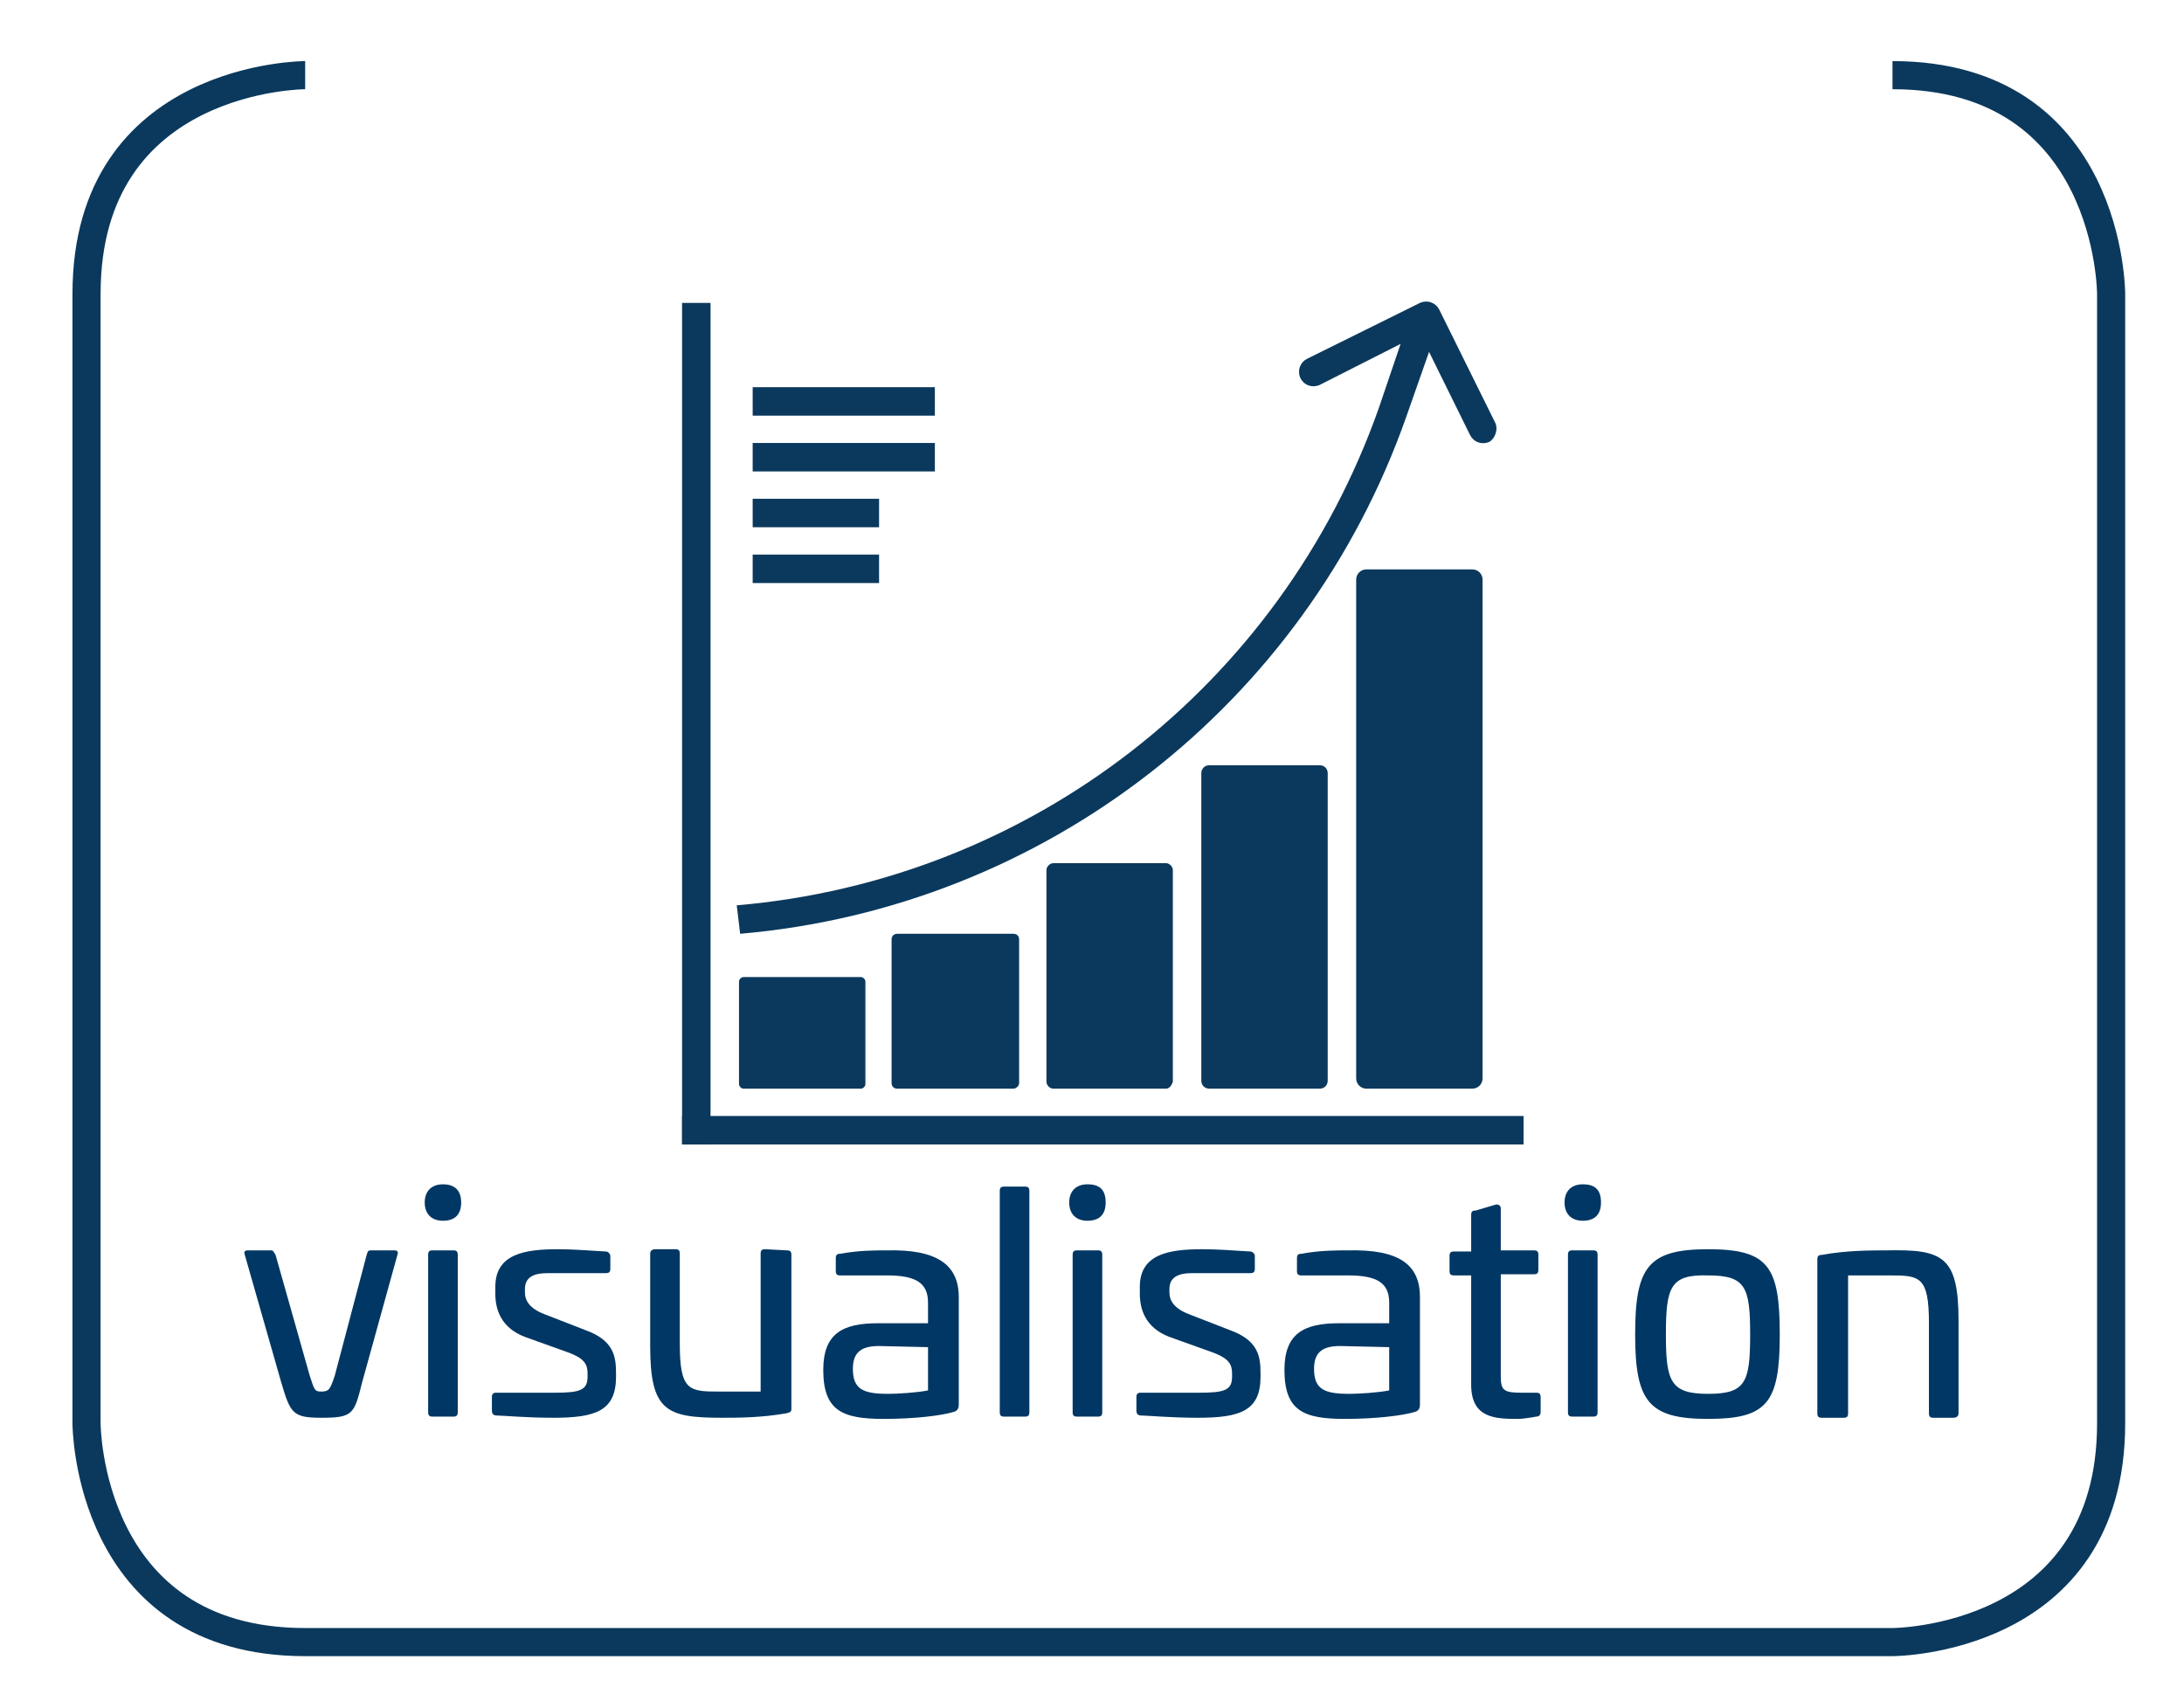 <?xml version="1.0" encoding="utf-8"?>
<!-- Generator: Adobe Illustrator 23.1.0, SVG Export Plug-In . SVG Version: 6.00 Build 0)  -->
<svg version="1.1" id="Ebene_1" xmlns="http://www.w3.org/2000/svg" xmlns:xlink="http://www.w3.org/1999/xlink" x="0px" y="0px"
	 viewBox="0 0 191.8 150" style="enable-background:new 0 0 191.8 150;" xml:space="preserve">
<style type="text/css">
	.st0{fill:#0B395D;}
	.st1{fill:none;stroke:#0B395D;stroke-width:2.47;}
	.st2{fill:#003764;}
</style>
<g id="visulisation">
	<g>
		<g>
			<g>
				<rect x="66.1" y="34" class="st0" width="16" height="2.5"/>
			</g>
		</g>
		<g>
			<g>
				<rect x="66.1" y="38.9" class="st0" width="16" height="2.5"/>
			</g>
		</g>
		<g>
			<g>
				<rect x="66.1" y="43.8" class="st0" width="11.1" height="2.5"/>
			</g>
		</g>
		<g>
			<g>
				<rect x="66.1" y="48.7" class="st0" width="11.1" height="2.5"/>
			</g>
		</g>
		<g>
			<g>
				<rect x="59.9" y="98" class="st0" width="73.9" height="2.5"/>
			</g>
			<g>
				<g>
					<rect x="59.9" y="26.6" class="st0" width="2.5" height="73.9"/>
				</g>
			</g>
		</g>
		<g>
			<g>
				<path class="st0" d="M131.3,37.1l-4.9-9.9c-0.3-0.6-1-0.9-1.7-0.6l0,0l-9.9,4.9c-0.6,0.3-0.9,1-0.6,1.7c0.3,0.6,1,0.9,1.7,0.6
					l7.1-3.6l-1.9,5.6c-8.6,24.4-30.6,41.5-56.4,43.7L65,82c26.7-2.3,49.6-20.1,58.5-45.4l2-5.7l3.6,7.3c0.3,0.6,1,0.9,1.7,0.6
					C131.3,38.5,131.6,37.7,131.3,37.1z"/>
			</g>
		</g>
		<g>
			<path class="st0" d="M129.3,95.6H120c-0.5,0-0.9-0.4-0.9-0.9V50.9c0-0.5,0.4-0.9,0.9-0.9h9.3c0.5,0,0.9,0.4,0.9,0.9v43.8
				C130.2,95.2,129.8,95.6,129.3,95.6z"/>
			<path class="st0" d="M115.9,95.6h-9.7c-0.4,0-0.7-0.3-0.7-0.7v-27c0-0.4,0.3-0.7,0.7-0.7h9.7c0.4,0,0.7,0.3,0.7,0.7v27
				C116.6,95.3,116.3,95.6,115.9,95.6z"/>
			<path class="st0" d="M102.4,95.6h-9.9c-0.3,0-0.6-0.3-0.6-0.6V76.4c0-0.3,0.3-0.6,0.6-0.6h9.9c0.3,0,0.6,0.3,0.6,0.6V95
				C102.9,95.3,102.7,95.6,102.4,95.6z"/>
			<path class="st0" d="M89,95.6H78.8c-0.3,0-0.5-0.2-0.5-0.5V82.5c0-0.3,0.2-0.5,0.5-0.5H89c0.3,0,0.5,0.2,0.5,0.5v12.6
				C89.5,95.4,89.2,95.6,89,95.6z"/>
			<path class="st0" d="M75.6,95.6H65.3c-0.2,0-0.4-0.2-0.4-0.4v-9c0-0.2,0.2-0.4,0.4-0.4h10.3c0.2,0,0.4,0.2,0.4,0.4v9
				C76,95.4,75.8,95.6,75.6,95.6z"/>
		</g>
	</g>
	<path class="st1" d="M26.8,6.6c0,0-19.2,0-19.2,19.2V125c0,0,0,19.2,19.2,19.2h139.4c0,0,19.2,0,19.2-19.2V25.8
		c0,0,0-19.2-19.2-19.2C166.2,6.6,26.8,6.6,26.8,6.6z"/>
	<g>
		<path class="st2" d="M34.6,109.8c0.3,0,0.4,0.1,0.3,0.4l-3.1,11.2c-0.7,2.8-0.8,3.1-3.6,3.1c-2.5,0-2.7-0.4-3.5-3.1l-3.2-11.2
			c-0.1-0.3,0-0.4,0.3-0.4h2c0.2,0,0.2,0.1,0.4,0.4l3,10.6c0.4,1.2,0.4,1.4,1,1.4c0.7,0,0.8-0.2,1.2-1.4l2.8-10.6
			c0.1-0.3,0.1-0.4,0.4-0.4H34.6z"/>
		<path class="st2" d="M40.5,105.6c0,1-0.5,1.6-1.6,1.6c-1,0-1.6-0.6-1.6-1.6s0.6-1.6,1.6-1.6S40.5,104.5,40.5,105.6z M39.8,109.8
			c0.3,0,0.4,0.1,0.4,0.4V124c0,0.3-0.1,0.4-0.4,0.4H38c-0.3,0-0.4-0.1-0.4-0.4v-13.8c0-0.3,0.1-0.4,0.4-0.4H39.8z"/>
		<path class="st2" d="M53.2,109.9c0.2,0,0.4,0.2,0.4,0.4v1.1c0,0.3-0.1,0.4-0.4,0.4h-5.1c-1.3,0-2,0.4-2,1.4v0.3
			c0,0.7,0.4,1.4,1.7,1.9l3.6,1.4c2.5,0.9,2.7,2.3,2.7,3.8v0.3c0,3-1.8,3.6-5.5,3.6c-2.4,0-4.5-0.2-5-0.2c-0.3,0-0.4-0.2-0.4-0.4
			v-1.2c0-0.3,0.1-0.4,0.4-0.4h5.1c2.2,0,2.9-0.2,2.9-1.4v-0.3c0-0.8-0.3-1.3-1.6-1.8l-3.9-1.4c-2.1-0.8-2.6-2.4-2.6-3.8V113
			c0-2.9,2.6-3.3,5.5-3.3C50.2,109.7,51.6,109.8,53.2,109.9z"/>
		<path class="st2" d="M69.1,109.8c0.3,0,0.4,0.1,0.4,0.4v13.5c0,0.3-0.1,0.3-0.4,0.4c-2.2,0.4-4.4,0.4-5.7,0.4
			c-4.9,0-6.3-0.6-6.3-6.3v-8.1c0-0.3,0.2-0.4,0.5-0.4h1.7c0.3,0,0.4,0.1,0.4,0.4v7.9c0,4.1,0.8,4.2,3.4,4.2h3.7v-12.1
			c0-0.3,0.1-0.4,0.4-0.4L69.1,109.8L69.1,109.8z"/>
		<path class="st2" d="M84.2,113.9v9.4c0,0.2,0,0.6-0.5,0.7c-1,0.3-3.3,0.6-6.1,0.6c-3.6,0-5.3-0.7-5.3-4.3c0-3.2,1.7-4.1,4.8-4.1
			h4.4v-1.8c0-1.7-1-2.4-3.6-2.4h-4.1c-0.3,0-0.4-0.1-0.4-0.4v-1.1c0-0.3,0.1-0.4,0.4-0.4c1.6-0.3,3-0.3,4.1-0.3
			C82.2,109.7,84.2,111,84.2,113.9z M77.2,118.2c-1.5,0-2.3,0.5-2.3,2c0,1.8,0.9,2.2,3.1,2.2c0.8,0,2.5-0.1,3.5-0.3v-3.8L77.2,118.2
			L77.2,118.2z"/>
		<path class="st2" d="M90,104.2c0.3,0,0.4,0.1,0.4,0.4V124c0,0.3-0.1,0.4-0.4,0.4h-1.8c-0.3,0-0.4-0.1-0.4-0.4v-19.4
			c0-0.3,0.1-0.4,0.4-0.4H90z"/>
		<path class="st2" d="M97.1,105.6c0,1-0.5,1.6-1.6,1.6c-1,0-1.6-0.6-1.6-1.6s0.6-1.6,1.6-1.6C96.6,104,97.1,104.5,97.1,105.6z
			 M96.4,109.8c0.3,0,0.4,0.1,0.4,0.4V124c0,0.3-0.1,0.4-0.4,0.4h-1.8c-0.3,0-0.4-0.1-0.4-0.4v-13.8c0-0.3,0.1-0.4,0.4-0.4H96.4z"/>
		<path class="st2" d="M109.8,109.9c0.2,0,0.4,0.2,0.4,0.4v1.1c0,0.3-0.1,0.4-0.4,0.4h-5.1c-1.3,0-2,0.4-2,1.4v0.3
			c0,0.7,0.4,1.4,1.7,1.9l3.6,1.4c2.5,0.9,2.7,2.3,2.7,3.8v0.3c0,3-1.8,3.6-5.5,3.6c-2.4,0-4.5-0.2-5-0.2c-0.3,0-0.4-0.2-0.4-0.4
			v-1.2c0-0.3,0.1-0.4,0.4-0.4h5.1c2.2,0,2.9-0.2,2.9-1.4v-0.3c0-0.8-0.3-1.3-1.6-1.8l-3.9-1.4c-2.1-0.8-2.6-2.4-2.6-3.8V113
			c0-2.9,2.6-3.3,5.5-3.3C106.9,109.7,108.2,109.8,109.8,109.9z"/>
		<path class="st2" d="M124.7,113.9v9.4c0,0.2,0,0.6-0.5,0.7c-1,0.3-3.3,0.6-6.1,0.6c-3.6,0-5.3-0.7-5.3-4.3c0-3.2,1.7-4.1,4.8-4.1
			h4.4v-1.8c0-1.7-1-2.4-3.6-2.4h-4.1c-0.3,0-0.4-0.1-0.4-0.4v-1.1c0-0.3,0.1-0.4,0.4-0.4c1.6-0.3,3-0.3,4.1-0.3
			C122.8,109.7,124.7,111,124.7,113.9z M117.7,118.2c-1.5,0-2.3,0.5-2.3,2c0,1.8,0.9,2.2,3.1,2.2c0.8,0,2.5-0.1,3.5-0.3v-3.8
			L117.7,118.2L117.7,118.2z"/>
		<path class="st2" d="M131.3,105.8c0.3-0.1,0.5,0.1,0.5,0.3v3.7h2.9c0.3,0,0.4,0.1,0.4,0.4v1.3c0,0.3-0.1,0.4-0.4,0.4h-2.9v9
			c0,1.2,0.3,1.4,1.8,1.4h1.3c0.3,0,0.4,0.1,0.4,0.4v1.3c0,0.2-0.1,0.4-0.4,0.4c-0.5,0.1-1.3,0.2-1.5,0.2c-2,0-4.2,0-4.2-3V112h-1.5
			c-0.3,0-0.4-0.1-0.4-0.4v-1.3c0-0.3,0.1-0.4,0.4-0.4h1.5v-3.2c0-0.3,0.1-0.4,0.4-0.4L131.3,105.8z"/>
		<path class="st2" d="M140.6,105.6c0,1-0.5,1.6-1.6,1.6c-1,0-1.6-0.6-1.6-1.6s0.6-1.6,1.6-1.6C140.1,104,140.6,104.5,140.6,105.6z
			 M139.9,109.8c0.3,0,0.4,0.1,0.4,0.4V124c0,0.3-0.1,0.4-0.4,0.4h-1.8c-0.3,0-0.4-0.1-0.4-0.4v-13.8c0-0.3,0.1-0.4,0.4-0.4H139.9z"
			/>
		<path class="st2" d="M156.3,117.2c0,6-1.1,7.4-6.3,7.4s-6.4-1.5-6.4-7.4s1.1-7.5,6.4-7.5S156.3,111.2,156.3,117.2z M146.3,117.2
			c0,4.1,0.4,5.2,3.7,5.2s3.7-1,3.7-5.2s-0.4-5.2-3.7-5.2C146.7,111.9,146.3,113,146.3,117.2z"/>
		<path class="st2" d="M172,116v8.1c0,0.3-0.2,0.4-0.5,0.4h-1.7c-0.3,0-0.4-0.1-0.4-0.4v-7.9c0-4.1-0.8-4.2-3.4-4.2h-3.7v12.1
			c0,0.3-0.1,0.4-0.4,0.4H160c-0.3,0-0.4-0.1-0.4-0.4v-13.5c0-0.3,0.1-0.4,0.4-0.4c2.1-0.4,4.4-0.4,5.7-0.4
			C170.6,109.7,172,110.3,172,116z"/>
	</g>
</g>
</svg>
